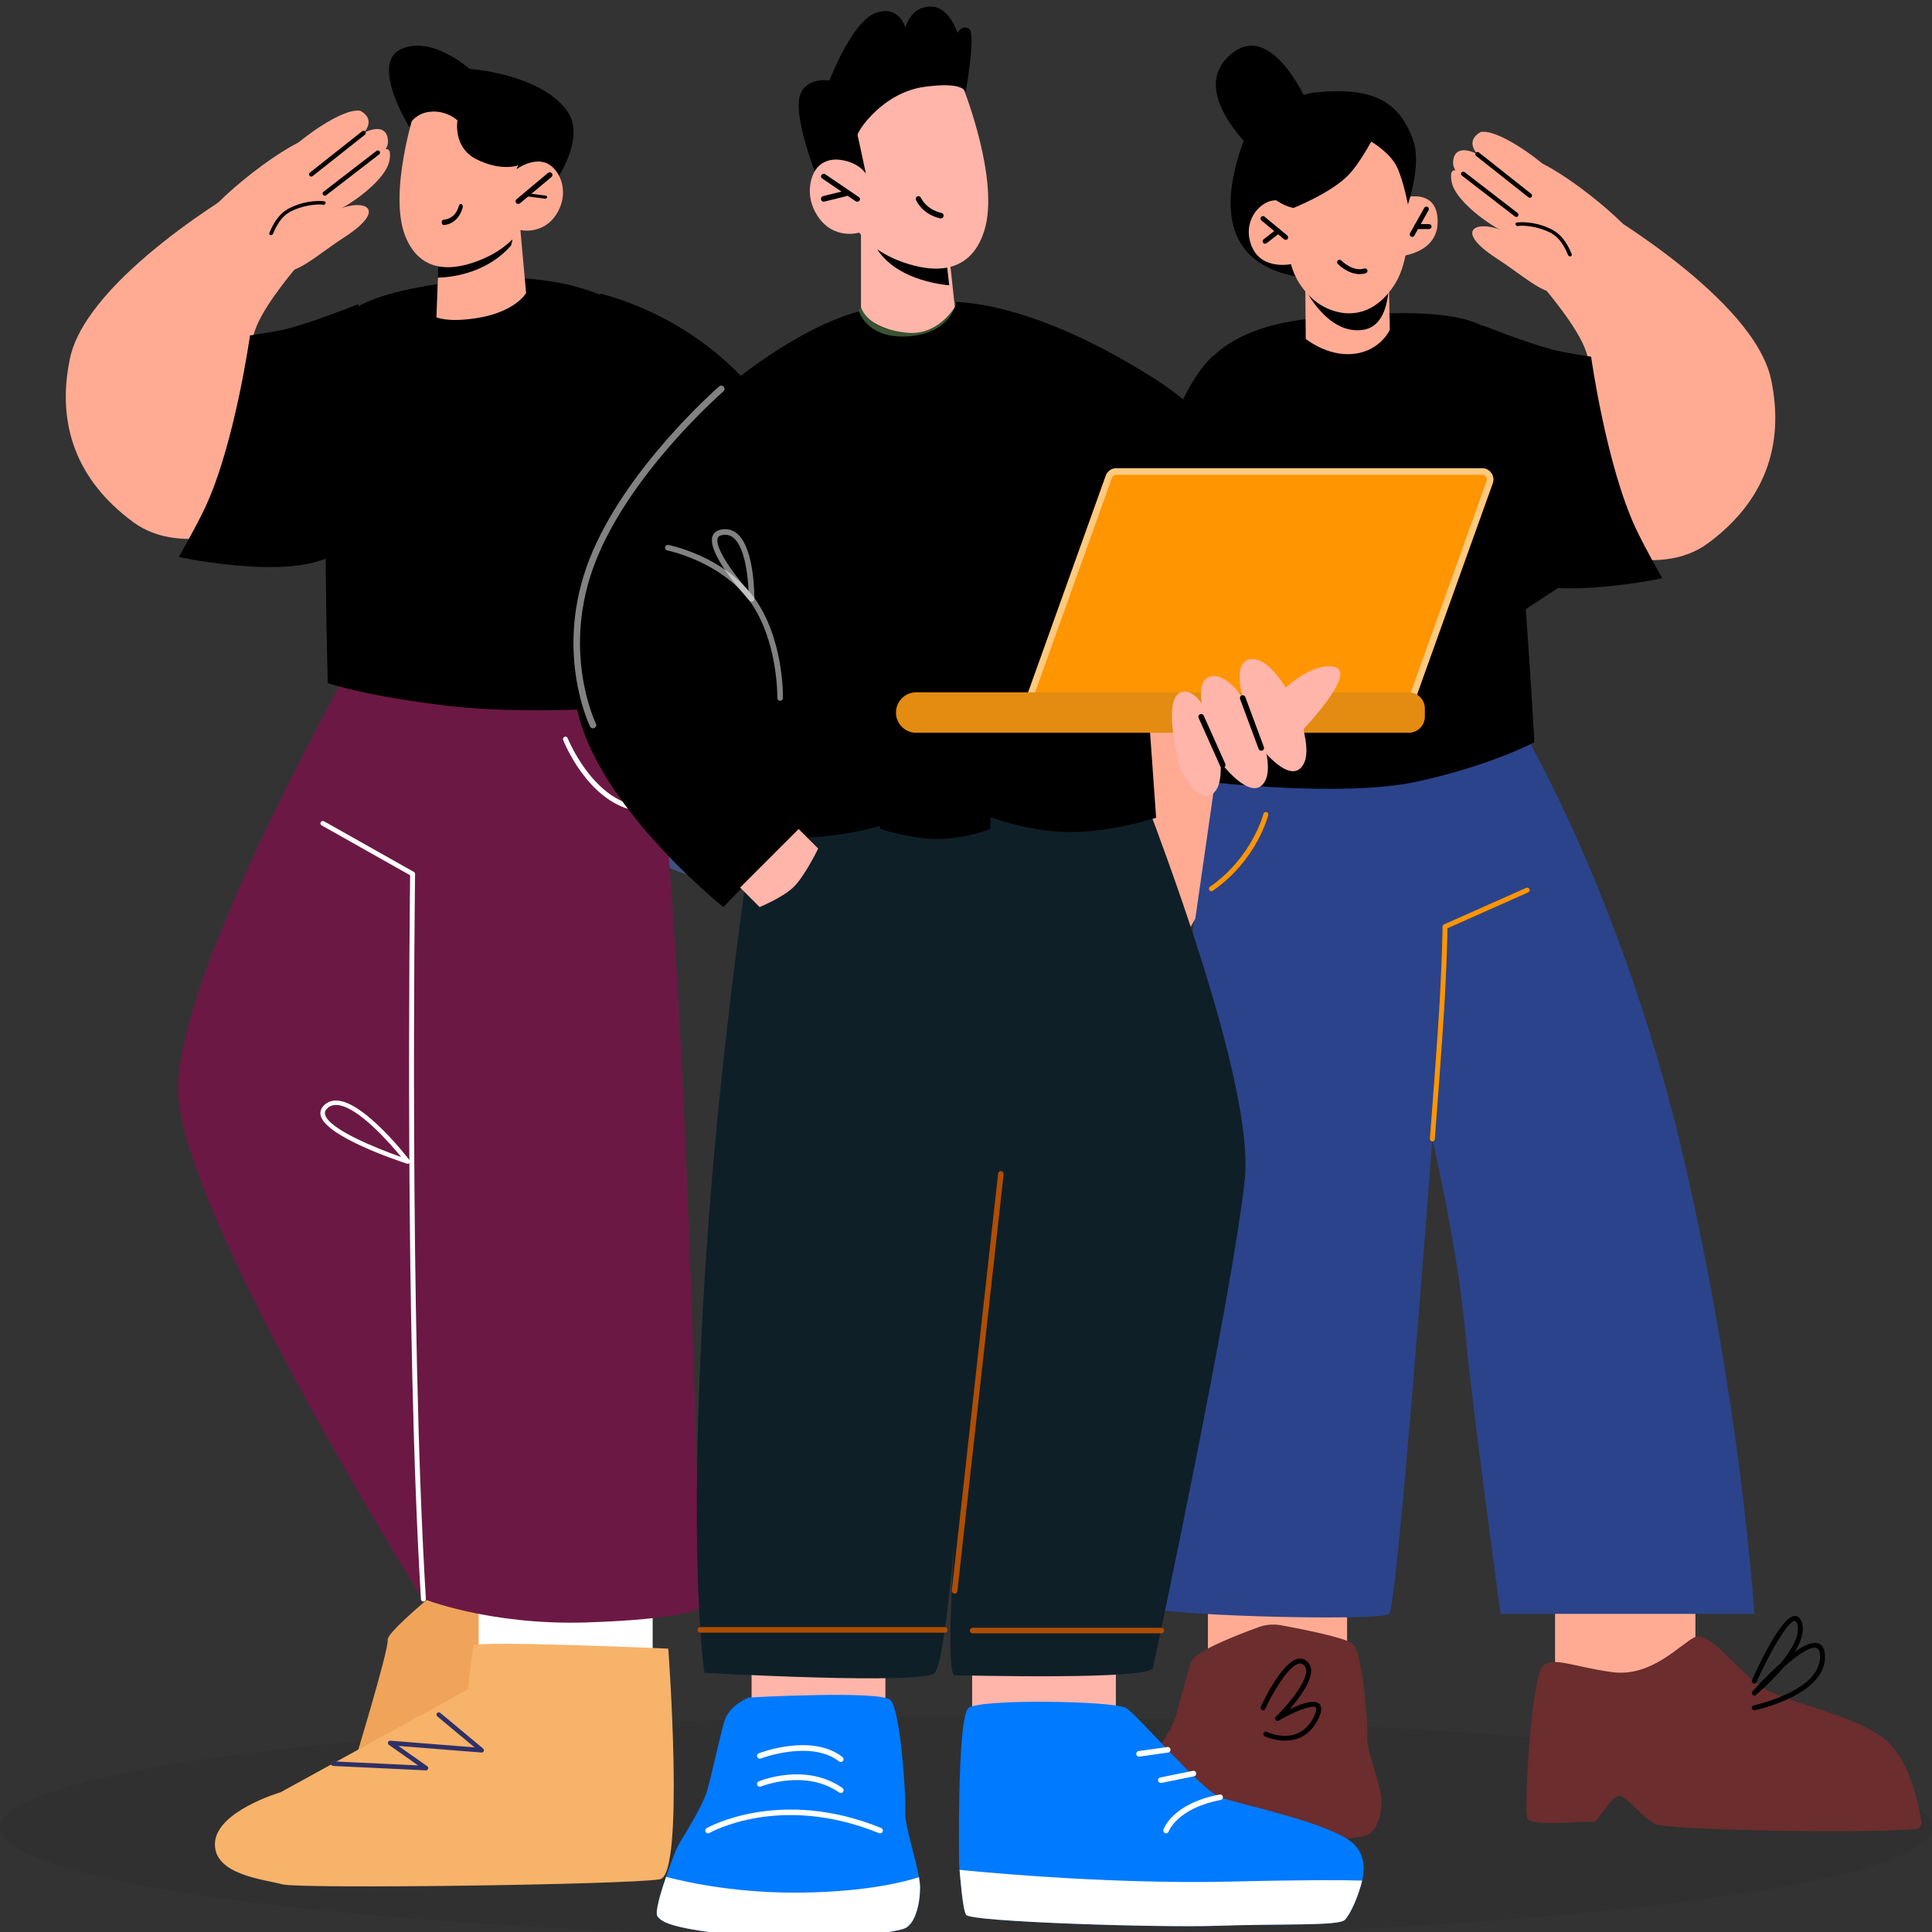 <svg width="148" height="148" viewBox="0 0 148 148" fill="none" xmlns="http://www.w3.org/2000/svg">
<rect x="0" y="0" width="148" height="148" fill="#333333" stroke="none"/>
<g clip-path="url(#clip0_6148_1337833)">
<ellipse cx="74" cy="140" rx="74" ry="8.5" fill="#121212" fill-opacity="0.08"/>
<path d="M97.151 6.891C97.151 6.891 89.069 19.876 99.979 21.29C110.889 22.703 97.151 6.891 97.151 6.891Z" fill="black"/>
<path d="M100.773 9.251C100.773 9.251 97.713 0.989 94.16 4.27C90.609 7.552 97.467 12.88 97.467 12.88L100.773 9.251Z" fill="black"/>
<path d="M113.175 24.796C113.175 24.796 120.477 27.356 124.884 41.409L115.463 47.596L111.987 51.161L113.175 24.796Z" fill="black"/>
<path d="M119.125 122.402V128.94L129.877 128.479V122.402H119.125Z" fill="#FFAB94"/>
<path d="M92.532 121.713V127.832L103.193 127.4V121.713H92.532Z" fill="#FFAB94"/>
<path d="M115.689 54.271C115.689 54.271 123.999 67.433 128.925 88.508C133.418 107.731 134.385 123.629 134.385 123.629H114.953C114.953 123.629 112.791 107.957 112.216 101.755C111.639 95.554 109.724 87.252 109.724 87.252C109.724 87.252 107.057 123.024 106.421 123.629C105.785 124.235 87.183 123.763 87.382 122.941C87.581 122.12 91.6 64.261 92.532 60.429C96.029 46.053 115.689 54.271 115.689 54.271Z" fill="#2B438A"/>
<path d="M105.84 137.945C105.84 139.025 105.477 140.26 104.735 140.571C103.991 140.882 97.98 141.529 92.719 141.072C87.684 140.632 87.752 140.813 87.38 140.356C87.198 140.122 86.44 138.489 86.845 137.444C86.872 137.392 86.889 137.332 86.914 137.281C87.122 136.753 87.338 136.244 87.494 135.881C87.649 135.535 87.839 135.208 88.064 134.887C88.608 134.136 89.688 132.581 89.964 131.778C90.327 130.707 90.88 128.392 91.251 127.303C91.532 126.493 94.834 125.218 96.426 124.644C96.977 124.445 97.569 124.397 98.146 124.503C99.753 124.798 103.07 125.454 103.629 125.921C104.363 126.535 104.735 131.631 104.735 132.4V133.169C104.735 133.885 105.227 135.302 105.547 136.477C105.632 136.77 105.702 137.047 105.754 137.297C105.806 137.548 105.84 137.764 105.84 137.945Z" fill="#6B2D2D"/>
<path d="M109.723 87.44C109.605 87.431 109.527 87.341 109.536 87.237C109.542 87.16 110.147 79.458 110.323 76.046C110.499 72.636 110.506 71.003 110.506 70.987C110.506 70.912 110.551 70.845 110.618 70.815L116.914 68.013C117.009 67.972 117.119 68.014 117.162 68.109C117.204 68.204 117.161 68.315 117.067 68.358L110.882 71.111C110.877 71.548 110.849 73.168 110.7 76.065C110.523 79.482 109.918 87.189 109.911 87.266C109.904 87.365 109.821 87.44 109.723 87.44Z" fill="#FF9500"/>
<path d="M101.496 24.362C101.496 24.362 95.888 24.341 92.863 27.356C89.838 30.37 92.38 59.872 92.38 59.872C92.38 59.872 102.837 61.125 108.561 59.872C114.285 58.618 117.539 56.854 117.539 56.854C117.539 56.854 115.979 28.697 114.405 25.794C112.832 22.891 101.496 24.362 101.496 24.362Z" fill="black"/>
<path d="M122.018 31.569C122.018 31.569 122.199 28.536 121.364 26.568C120.529 24.6 118.094 21.827 118.094 21.827L122.385 15.938C122.385 15.938 134.365 22.856 135.674 29.076C136.752 34.194 135.11 38.469 130.84 41.615C126.886 44.528 120.945 41.615 120.945 41.615L122.018 31.569Z" fill="#FFAB94"/>
<path d="M115.691 17.948C115.691 17.948 111.659 15.145 112.393 13C112.504 12.674 113.594 11.377 116.211 12.587C116.121 10.528 122.359 14.973 124.781 17.625C127.144 20.213 121.164 20.496 120.208 21.794C119.014 23.414 117.296 21.511 114.661 19.803C110.99 17.424 113.447 16.681 115.691 17.948Z" fill="#FFAB94"/>
<path d="M118.711 13.588C118.611 13.181 118.391 12.815 118.116 12.5C116.723 11.351 114.455 9.908 113.424 10.114C112.173 10.82 113.182 11.81 113.182 11.81C113.182 11.81 111.573 10.912 111.335 12.217C111.137 13.308 112.335 13.588 112.335 13.588C112.335 13.588 110.909 12.185 111.194 13.889C111.479 15.592 114.944 17.912 116.356 18.219C117.768 18.527 116.899 17.07 116.899 17.07C116.899 17.07 118.277 17.55 118.486 16.716C118.707 15.833 117.607 15.201 117.607 15.201C117.607 15.201 119.069 15.053 118.711 13.588Z" fill="#FFAB94"/>
<path d="M113.023 11.755C113 11.822 113.02 11.898 113.078 11.944L117.089 15.117C117.162 15.174 117.269 15.162 117.327 15.089C117.382 15.013 117.372 14.909 117.299 14.851L113.288 11.678C113.214 11.62 113.107 11.633 113.05 11.705C113.038 11.721 113.029 11.738 113.023 11.755Z" fill="black"/>
<path d="M111.931 13.262C111.908 13.329 111.928 13.406 111.988 13.451L116.051 16.586C116.126 16.643 116.232 16.63 116.289 16.556C116.346 16.482 116.332 16.375 116.259 16.319L112.194 13.184C112.12 13.127 112.015 13.14 111.957 13.214C111.946 13.229 111.937 13.246 111.931 13.262Z" fill="black"/>
<path d="M116.114 17.087C116.08 17.135 116.087 17.206 116.135 17.261C116.193 17.326 116.289 17.341 116.349 17.296C116.357 17.291 117.205 17.24 118.133 17.561C118.932 17.838 119.551 18.156 120.117 19.531C120.149 19.608 120.238 19.656 120.315 19.638C120.392 19.619 120.43 19.542 120.398 19.465C119.791 17.991 119.096 17.605 118.193 17.292C117.106 16.918 116.175 17.034 116.139 17.061C116.129 17.069 116.121 17.077 116.114 17.087Z" fill="black"/>
<path d="M113.589 24.923C113.589 24.923 116.767 26.207 118.883 26.771C119.92 27.048 121.884 27.321 121.884 27.321C121.884 27.321 123.052 35.653 125.304 40.468C126.021 42 127.335 44.294 127.335 44.294C127.335 44.294 116.988 46.539 114.67 43.373C112.351 40.208 113.589 24.923 113.589 24.923Z" fill="black"/>
<path d="M86.15 52.834L84.524 66.782C84.524 66.782 83.755 75.004 84.09 76.884C84.425 78.763 88.291 80.768 88.291 80.768L88.388 77.557C88.388 77.557 87.803 75.88 87.969 74.465C88.139 73.049 89.173 74.549 89.173 74.549L91.566 70.372L93.991 53.505L86.15 52.834Z" fill="#FFAB94"/>
<path d="M86.394 43.436C88.173 36.73 90.136 29.796 92.942 27.244L94.752 46.472L86.868 45.59C86.868 45.59 84.202 51.696 86.394 43.436Z" fill="black"/>
<path d="M90.068 72.869C90.01 72.885 89.943 72.853 89.906 72.787C89.82 72.623 87.767 68.745 89.02 66.859C89.068 66.79 89.154 66.781 89.22 66.838C89.283 66.897 89.298 66.999 89.251 67.068C88.108 68.785 90.126 72.595 90.148 72.633C90.189 72.713 90.169 72.811 90.103 72.854C90.093 72.861 90.082 72.865 90.068 72.869Z" fill="black"/>
<path d="M99.994 22.253L100.027 25.96C100.027 25.96 101.442 27.13 103.231 27.13C105.648 27.131 106.468 25.261 106.468 25.261L106.376 20.916L99.994 22.253Z" fill="#FFAB94"/>
<path d="M99.994 22.155C99.994 22.155 101.724 25.717 104.459 25.26C106.664 24.893 106.375 21.22 106.375 21.22L99.994 22.155Z" fill="black"/>
<path d="M107.478 12.48C107.478 12.48 108.805 18.786 106.799 21.85C104.793 24.913 102.104 24.069 100.891 23.168C99.253 21.952 98.894 20.233 98.894 20.233C98.894 20.233 96.678 20.713 95.907 18.914C95.097 17.024 96.454 15.464 97.565 15.355C98.675 15.246 98.807 15.446 98.807 15.446L98.448 13.418C98.448 13.418 105.078 5.796 107.478 12.48Z" fill="#FFAB94"/>
<path d="M106.458 15.464C106.458 15.464 109.801 13.97 110.108 16.574C110.462 19.59 106.851 19.678 106.851 19.678L106.458 15.464Z" fill="#FFAB94"/>
<path d="M108.178 18.145C108.147 18.145 108.115 18.137 108.087 18.121C107.995 18.07 107.964 17.956 108.014 17.865L109.106 15.92C109.157 15.828 109.273 15.797 109.362 15.848C109.453 15.898 109.484 16.014 109.434 16.104L108.343 18.049C108.308 18.111 108.244 18.145 108.178 18.145Z" fill="black"/>
<path d="M98.491 18.374C98.448 18.374 98.405 18.36 98.37 18.33L96.631 16.889C96.55 16.822 96.54 16.704 96.606 16.623C96.673 16.544 96.794 16.532 96.871 16.599L98.611 18.04C98.691 18.107 98.702 18.225 98.635 18.305C98.598 18.35 98.544 18.374 98.491 18.374Z" fill="black"/>
<path d="M96.911 18.671C96.855 18.671 96.799 18.646 96.763 18.598C96.699 18.516 96.713 18.398 96.796 18.334L97.795 17.556C97.875 17.492 97.995 17.506 98.059 17.59C98.123 17.671 98.109 17.789 98.026 17.853L97.026 18.631C96.993 18.657 96.952 18.671 96.911 18.671Z" fill="black"/>
<path d="M109.475 17.546H108.514C108.41 17.546 108.325 17.462 108.325 17.358C108.325 17.253 108.41 17.169 108.514 17.169H109.475C109.578 17.169 109.664 17.253 109.664 17.358C109.664 17.462 109.578 17.546 109.475 17.546Z" fill="black"/>
<path d="M104.156 21C103.249 21 102.516 20.254 102.482 20.217C102.409 20.142 102.412 20.023 102.485 19.95C102.562 19.879 102.681 19.881 102.752 19.955C102.761 19.964 103.62 20.848 104.515 20.57C104.616 20.543 104.719 20.596 104.75 20.695C104.78 20.794 104.724 20.9 104.625 20.931C104.465 20.98 104.308 21 104.156 21Z" fill="black"/>
<path d="M92.796 68.273C92.736 68.273 92.678 68.246 92.641 68.193C92.582 68.108 92.603 67.99 92.688 67.931C95.93 65.671 96.777 62.38 96.785 62.347C96.81 62.246 96.914 62.18 97.014 62.209C97.115 62.235 97.176 62.336 97.152 62.437C97.117 62.578 96.266 65.896 92.903 68.24C92.871 68.263 92.833 68.273 92.796 68.273Z" fill="#FF9500"/>
<path d="M146.79 140.105C147.048 140.075 147.227 139.825 147.186 139.556C146.995 138.281 146.297 134.716 144.315 133.172C141.881 131.273 136.719 130.436 134.861 129.165C133.002 127.896 130.953 124.876 129.818 125.42C128.685 125.963 126.519 128.516 123.468 128.089C120.417 127.661 119.02 126.893 118.183 127.619C117.345 128.345 116.681 138.707 117.022 139.331C117.363 139.954 121.682 139.464 122.055 139.571C122.428 139.679 123.533 137.229 124.231 137.613C124.93 137.996 125.769 139.171 126.799 139.722C127.76 140.237 143.699 140.461 146.79 140.105Z" fill="#6B2D2D"/>
<path d="M134.385 131.014C134.298 131.014 134.22 130.953 134.201 130.864C134.18 130.763 134.245 130.662 134.347 130.642C134.399 130.63 139.541 129.511 139.423 126.843C139.408 126.503 139.319 126.302 139.159 126.244C138.693 126.078 137.688 126.782 136.651 127.699C135.691 128.851 134.594 129.767 134.506 129.84C134.431 129.904 134.32 129.898 134.25 129.826C134.182 129.754 134.18 129.644 134.245 129.57C134.434 129.359 135.356 128.338 136.395 127.419C137.236 126.411 137.945 125.248 137.674 124.405C137.651 124.335 137.589 124.169 137.504 124.163C136.969 124.163 135.565 126.591 134.558 128.857C134.516 128.952 134.404 128.996 134.309 128.953C134.214 128.91 134.171 128.799 134.214 128.704C134.729 127.546 136.479 123.787 137.502 123.787C137.685 123.796 137.904 123.891 138.033 124.29C138.246 124.954 137.97 125.755 137.493 126.538C138.195 126.044 138.85 125.733 139.285 125.889C139.604 126.003 139.777 126.319 139.8 126.827C139.931 129.813 134.65 130.962 134.425 131.009C134.412 131.012 134.398 131.014 134.385 131.014Z" fill="black"/>
<path d="M98.445 133.342C97.593 133.342 96.901 133.015 96.887 133.009C96.794 132.963 96.754 132.851 96.8 132.758C96.845 132.663 96.958 132.623 97.051 132.67C97.149 132.717 99.477 133.808 100.623 131.558C100.857 131.097 100.866 130.861 100.796 130.795C100.543 130.556 99.123 131.122 97.96 131.806C97.875 131.854 97.77 131.833 97.713 131.757C97.656 131.682 97.664 131.574 97.733 131.508C98.389 130.874 100.086 129.002 100.062 127.981C100.057 127.794 99.995 127.65 99.871 127.541C99.759 127.444 99.644 127.412 99.501 127.442C98.608 127.632 97.335 130.005 96.921 130.904C96.877 130.999 96.764 131.039 96.672 130.996C96.577 130.952 96.535 130.841 96.579 130.746C96.739 130.397 98.186 127.335 99.423 127.074C99.681 127.02 99.92 127.083 100.119 127.259C100.324 127.438 100.431 127.678 100.438 127.971C100.459 128.856 99.511 130.112 98.788 130.936C99.628 130.531 100.666 130.155 101.055 130.521C101.405 130.85 101.069 131.511 100.958 131.729C100.302 133.017 99.293 133.342 98.445 133.342Z" fill="black"/>
<path d="M99.075 15.934C99.075 15.934 101.981 14.787 103.314 13.39C104.143 12.522 105.041 10.847 105.041 10.847C105.041 10.847 106.497 11.693 107.012 12.793C107.528 13.895 107.854 15.664 107.854 15.664C107.854 15.664 108.888 12.637 108.286 10.847C107.218 7.67 105.041 6.608 100.566 7.101C93.073 8.637 95.653 15.178 99.075 15.934Z" fill="black"/>
<path d="M35.484 120.265C35.484 120.265 29.585 124.912 29.696 125.628C29.807 126.346 26.967 135.618 26.967 135.618L41.108 131.84V120.265H35.484Z" fill="#EFA459"/>
<path d="M49.998 122.692V129.152L36.665 128.457V122.284L49.998 122.692Z" fill="white"/>
<path d="M58.865 36.054C58.865 36.054 69.761 45.264 67.455 58.675C65.148 72.087 50.355 67.413 48.685 64.671C47.015 61.929 47.174 50.078 47.174 50.078L54.014 35.419L58.865 36.054Z" fill="#40507F"/>
<path d="M26.718 51.255C26.718 51.255 13.742 74.246 13.635 83.31C13.528 92.374 32.331 122.443 32.331 122.443C32.331 122.443 37.441 124.525 44.948 124.285C52.454 124.046 53.634 123.192 53.634 123.192C53.634 123.192 52.347 58.698 49.344 52.662C46.342 46.627 26.718 51.255 26.718 51.255Z" fill="#6C1844"/>
<path d="M19.017 29.943C19.017 29.943 18.837 26.91 19.672 24.942C20.506 22.974 22.941 20.201 22.941 20.201L18.65 14.312C18.65 14.312 6.67 21.23 5.361 27.451C4.284 32.568 5.925 36.843 10.195 39.989C14.149 42.902 20.091 39.989 20.091 39.989L19.017 29.943Z" fill="#FFAB94"/>
<path d="M25.344 16.322C25.344 16.322 29.376 13.519 28.642 11.374C28.531 11.048 27.441 9.751 24.824 10.961C24.915 8.902 18.677 13.347 16.255 15.999C13.891 18.587 19.872 18.87 20.828 20.168C22.021 21.788 23.74 19.885 26.375 18.177C30.045 15.798 27.588 15.055 25.344 16.322Z" fill="#FFAB94"/>
<path d="M22.324 11.962C22.424 11.555 22.644 11.189 22.919 10.874C24.312 9.725 26.58 8.282 27.611 8.488C28.862 9.194 27.854 10.184 27.854 10.184C27.854 10.184 29.462 9.286 29.7 10.591C29.898 11.682 28.7 11.962 28.7 11.962C28.7 11.962 30.126 10.559 29.841 12.263C29.557 13.966 26.091 16.286 24.679 16.593C23.267 16.901 24.137 15.444 24.137 15.444C24.137 15.444 22.758 15.924 22.549 15.09C22.328 14.207 23.428 13.575 23.428 13.575C23.428 13.575 21.966 13.427 22.324 11.962Z" fill="#FFAB94"/>
<path d="M28.012 10.13C28.035 10.196 28.016 10.272 27.958 10.318L23.946 13.491C23.873 13.549 23.767 13.536 23.709 13.463C23.653 13.387 23.663 13.283 23.736 13.225L27.747 10.052C27.821 9.994 27.928 10.007 27.985 10.079C27.997 10.095 28.006 10.112 28.012 10.13Z" fill="black"/>
<path d="M29.104 11.636C29.127 11.704 29.107 11.78 29.047 11.825L24.984 14.96C24.91 15.017 24.803 15.004 24.746 14.93C24.689 14.856 24.703 14.749 24.776 14.693L28.841 11.557C28.915 11.501 29.02 11.514 29.078 11.588C29.09 11.603 29.098 11.62 29.104 11.636Z" fill="black"/>
<path d="M24.921 15.461C24.956 15.509 24.948 15.581 24.9 15.635C24.842 15.7 24.746 15.715 24.686 15.67C24.678 15.665 23.831 15.614 22.902 15.935C22.103 16.212 21.484 16.53 20.918 17.905C20.886 17.982 20.797 18.03 20.72 18.012C20.643 17.994 20.605 17.916 20.637 17.839C21.244 16.365 21.939 15.979 22.842 15.666C23.929 15.292 24.861 15.408 24.897 15.435C24.906 15.443 24.914 15.451 24.921 15.461Z" fill="black"/>
<path d="M38.464 21.281C38.464 21.281 45.086 21.061 48.505 24.14C51.923 27.218 49.68 54.078 49.68 54.078C49.68 54.078 40.762 54.821 34.379 54.078C27.995 53.334 25.111 52.326 25.111 52.326C25.111 52.326 24.363 27.636 26.073 24.667C27.782 21.697 38.464 21.281 38.464 21.281Z" fill="black"/>
<path d="M45.958 22.489C45.958 22.489 52.736 23.944 57.669 29.819C62.23 35.25 63.331 41.883 63.331 41.883C63.331 41.883 58.245 40.148 55.369 40.177C52.493 40.207 48.692 41.489 48.692 41.489L45.958 22.489Z" fill="black"/>
<path d="M31.331 9.681C31.331 9.681 28.343 4.873 30.706 3.771C33.069 2.669 35.977 5.279 35.977 5.279C35.977 5.279 41.324 5.632 43.415 8.458C45.508 11.284 40.637 16.429 40.637 16.429L31.331 9.681Z" fill="black"/>
<path d="M39.865 17.641L40.302 22.448C40.302 22.448 39.497 23.903 36.499 24.37C34.267 24.718 33.433 24.307 33.433 24.307L33.525 21.847L33.619 19.449L38.967 17.902L39.865 17.641Z" fill="#FFAB94"/>
<path d="M39.254 18.27C39.252 18.419 39.215 18.598 39.15 18.806C37.466 20.744 34.991 21.24 33.531 21.27L33.596 20.013L39.254 18.27Z" fill="black"/>
<path d="M31.799 8.396C31.799 8.396 29.726 14.753 31.043 18.078C32.359 21.403 35.457 20.552 37.276 19.703C39.094 18.855 39.854 17.624 39.854 17.624C39.854 17.624 41.675 18.04 42.689 16.303C43.703 14.566 42.789 12.777 41.74 12.451C40.691 12.124 39.567 12.962 39.567 12.962L40.325 11.098C40.325 11.098 35.468 2.496 31.799 8.396Z" fill="#FFAB94"/>
<path d="M39.701 15.622C39.749 15.622 39.797 15.606 39.836 15.573L42.249 13.555C42.336 13.482 42.346 13.354 42.272 13.269C42.197 13.183 42.066 13.174 41.978 13.247L39.566 15.265C39.479 15.338 39.468 15.466 39.543 15.551C39.584 15.598 39.643 15.622 39.701 15.622Z" fill="black"/>
<path d="M41.761 15.217C41.835 15.217 41.901 15.176 41.915 15.118C41.929 15.053 41.871 14.992 41.786 14.981L40.484 14.815C40.395 14.803 40.318 14.848 40.303 14.912C40.289 14.976 40.346 15.037 40.431 15.048L41.734 15.215C41.743 15.216 41.752 15.217 41.761 15.217Z" fill="black"/>
<path d="M31.275 9.663C31.275 9.663 31.734 8.664 32.986 8.556C34.238 8.447 35.044 9.223 35.044 9.223C35.044 9.223 34.673 11.262 36.471 12.185C38.27 13.108 39.561 12.706 39.561 12.706L40.759 12.19L41.513 10.411L37.612 7.055L32.78 5.116L30.604 7.329L31.275 9.663Z" fill="black"/>
<path d="M33.988 17.237C34.022 17.237 35.08 17.223 35.444 15.898C35.473 15.791 35.433 15.674 35.353 15.634C35.273 15.594 35.187 15.65 35.158 15.756C34.869 16.809 34.043 16.826 33.991 16.826C33.906 16.826 33.837 16.918 33.837 17.03C33.836 17.143 33.903 17.236 33.987 17.237C33.987 17.237 33.988 17.237 33.988 17.237Z" fill="black"/>
<path d="M27.446 23.297C27.446 23.297 24.268 24.581 22.153 25.145C21.116 25.422 19.151 25.695 19.151 25.695C19.151 25.695 17.983 34.027 15.731 38.842C15.014 40.374 13.7 42.668 13.7 42.668C13.7 42.668 24.047 44.913 26.366 41.748C28.685 38.582 27.446 23.297 27.446 23.297Z" fill="black"/>
<path d="M32.436 122.688C32.551 122.682 32.631 122.597 32.625 122.498C31.336 101.456 31.792 67.293 31.797 66.95C31.798 66.886 31.763 66.826 31.705 66.793L24.829 62.917C24.739 62.867 24.623 62.894 24.571 62.98C24.518 63.066 24.547 63.176 24.636 63.226L31.418 67.049C31.391 69.156 30.994 102.042 32.248 122.519C32.254 122.614 32.337 122.688 32.436 122.688Z" fill="white"/>
<path d="M25.734 84.646C25.774 84.646 25.814 84.647 25.855 84.651C27.434 84.796 29.835 87.536 30.739 88.636C28.794 87.956 25.141 86.469 24.901 85.368C24.862 85.189 24.924 85.035 25.095 84.882C25.271 84.724 25.481 84.646 25.734 84.646ZM31.239 89.154C31.293 89.154 31.346 89.129 31.38 89.084C31.424 89.023 31.423 88.942 31.378 88.883C31.241 88.704 28.007 84.507 25.888 84.313C25.481 84.276 25.137 84.383 24.861 84.632C24.533 84.926 24.517 85.233 24.562 85.439C24.918 87.066 30.544 88.938 31.184 89.146C31.202 89.152 31.221 89.154 31.239 89.154Z" fill="white"/>
<path d="M48.6 62.084C48.686 62.084 48.764 62.021 48.781 61.929C48.802 61.825 48.737 61.723 48.636 61.702C45.281 60.998 43.504 56.592 43.486 56.548C43.447 56.449 43.338 56.401 43.244 56.442C43.149 56.483 43.104 56.596 43.143 56.694C43.218 56.883 45.011 61.335 48.563 62.08C48.575 62.082 48.587 62.084 48.6 62.084Z" fill="white"/>
<path d="M51.194 126.293C51.194 126.293 36.381 125.638 36.274 126.066C36.167 126.494 35.846 129.411 35.846 129.411L21.498 137.293C21.498 137.293 16.572 138.737 16.465 141.194C16.358 143.651 20.32 143.973 21.604 144.345C22.889 144.716 48.007 144.384 50.551 143.962C52.479 143.642 51.194 126.293 51.194 126.293Z" fill="#F7B369"/>
<path d="M32.626 135.618C32.701 135.618 32.769 135.571 32.793 135.5C32.819 135.427 32.792 135.345 32.729 135.301L30.518 133.745L36.877 134.251C36.961 134.256 37.026 134.213 37.055 134.142C37.084 134.072 37.064 133.99 37.005 133.942L33.728 131.214C33.653 131.153 33.541 131.162 33.479 131.236C33.416 131.31 33.425 131.42 33.5 131.483L36.354 133.857L29.906 133.345C29.82 133.337 29.753 133.386 29.726 133.46C29.698 133.534 29.725 133.617 29.789 133.663L32.031 135.239L25.537 134.93C25.435 134.928 25.356 135 25.352 135.097C25.347 135.193 25.423 135.275 25.52 135.28L32.618 135.618C32.621 135.618 32.624 135.618 32.626 135.618Z" fill="#2F2F68"/>
<path d="M56.982 65.317C61.991 65.317 64.091 61.968 64.116 61.926C64.164 61.847 64.133 61.746 64.046 61.702C63.961 61.658 63.85 61.685 63.8 61.766C63.682 61.961 60.814 66.507 53.462 64.475C53.368 64.449 53.266 64.499 53.238 64.586C53.209 64.673 53.263 64.765 53.358 64.792C54.705 65.164 55.91 65.317 56.982 65.317Z" fill="#6876AA"/>
<path d="M67.826 133.46H57.574V126.626H67.826V133.46Z" fill="#FFB5A9"/>
<path d="M85.481 132.89H74.47V126.055H85.481V132.89Z" fill="#FFB5A9"/>
<path d="M58.903 56.004C58.903 56.004 55.296 76.318 53.967 98.15C52.638 119.982 53.967 128.145 53.967 128.145C53.967 128.145 70.863 129.095 71.622 128.145C72.382 127.196 73.141 117.704 73.141 117.704C73.141 117.704 72.382 128.335 73.141 128.335C73.9 128.335 88.139 128.715 88.329 127.765C88.519 126.817 94.404 99.289 95.353 90.366C96.302 81.444 85.08 54.52 85.08 54.52L58.903 56.004Z" fill="#0F1F28"/>
<path d="M73.127 122.081C72.986 122.066 72.901 121.961 72.914 121.844L76.46 89.899C76.473 89.782 76.582 89.705 76.696 89.71C76.813 89.724 76.898 89.829 76.885 89.946L73.339 121.891C73.327 122 73.234 122.081 73.127 122.081Z" fill="#AF4D04"/>
<path d="M44 52.349C44 47.487 44.76 39.486 53.113 31.846C61.466 24.204 66.639 23.682 66.639 23.682L71.907 23.16C71.907 23.16 77.793 22.211 88.566 29.092C99.34 35.975 102.568 52.206 102.568 52.206L88.092 56.003L88.566 62.651C82.455 64.405 78.987 64.062 72.715 61.37C66.882 63.831 63.539 64.42 57.551 64.146L58.903 56.003L61.609 63.078L55.415 69.485C55.415 69.485 44 60.39 44 52.349Z" fill="black"/>
<path d="M62.675 65L61.18 63.505L56.695 67.99L58.19 69.485C58.19 69.485 59.906 68.781 60.753 67.99C61.633 67.169 62.675 65 62.675 65Z" fill="#FFB5A9"/>
<path d="M66.055 24.33C66.055 24.33 65.167 36.892 65.8 47.017C66.433 57.142 67.445 63.505 67.445 63.505C67.445 63.505 69.976 64.327 72.065 64.264C74.153 64.201 75.861 63.505 75.861 63.505C75.861 63.505 76.113 53.133 75.419 44.612C74.722 36.069 72.571 23.032 72.571 23.032L66.055 24.33Z" fill="black"/>
<path d="M59.762 53.685C59.639 53.683 59.546 53.585 59.548 53.467C59.55 53.424 59.609 49.009 57.402 46.005C55.202 43.01 51.157 42.172 51.116 42.164C51.001 42.141 50.926 42.028 50.948 41.913C50.972 41.798 51.081 41.721 51.2 41.745C51.372 41.779 55.446 42.62 57.746 45.751C60.041 48.875 59.98 53.29 59.976 53.476C59.973 53.593 59.878 53.685 59.762 53.685Z" fill="white" fill-opacity="0.51"/>
<path d="M45.425 55.543C45.313 55.311 42.713 49.782 45.377 42.954C48.033 36.143 54.959 30.049 55.252 29.793" stroke="white" stroke-opacity="0.51" stroke-width="0.5" stroke-linecap="round"/>
<path d="M55.563 40.966C55.091 40.971 55.016 41.144 54.992 41.2C54.695 41.883 56.152 43.917 57.346 45.3C57.3 44.262 57.105 42.109 56.274 41.279C56.063 41.069 55.829 40.966 55.563 40.966ZM57.573 46.092C57.514 46.092 57.457 46.067 57.416 46.022C57.07 45.644 54.053 42.29 54.599 41.03C54.738 40.71 55.056 40.544 55.545 40.539C55.944 40.539 56.284 40.686 56.575 40.977C57.81 42.209 57.788 45.731 57.787 45.88C57.786 45.968 57.731 46.046 57.65 46.078C57.625 46.087 57.599 46.092 57.573 46.092Z" fill="white" fill-opacity="0.51"/>
<path d="M87.824 51.66C87.708 51.66 87.612 51.567 87.61 51.451C87.606 51.265 87.544 46.85 89.839 43.727C92.139 40.595 96.213 39.755 96.385 39.72C96.503 39.696 96.614 39.773 96.637 39.888C96.66 40.003 96.584 40.116 96.469 40.139C96.428 40.147 92.383 40.984 90.183 43.979C87.976 46.984 88.036 51.399 88.037 51.443C88.04 51.56 87.946 51.658 87.828 51.66C87.827 51.66 87.825 51.66 87.824 51.66Z" fill="#385432"/>
<path d="M92.022 38.941C91.755 38.941 91.522 39.043 91.311 39.254C90.479 40.085 90.284 42.238 90.239 43.275C91.433 41.891 92.89 39.858 92.593 39.175C92.569 39.118 92.494 38.946 92.034 38.941C92.03 38.941 92.026 38.941 92.022 38.941ZM90.012 44.066C89.986 44.066 89.96 44.062 89.935 44.052C89.854 44.021 89.799 43.943 89.798 43.855C89.796 43.706 89.775 40.184 91.01 38.952C91.301 38.661 91.641 38.513 92.022 38.513C92.528 38.519 92.847 38.685 92.986 39.005C93.532 40.265 90.515 43.619 90.169 43.997C90.128 44.042 90.071 44.066 90.012 44.066Z" fill="#385432"/>
<path d="M104.386 143.892C104.375 143.949 104.364 144.006 104.347 144.063C104.09 145.151 103.481 146.609 103.014 147.076C102.535 147.549 98.099 147.355 93.195 147.526C88.804 147.674 74.378 147.224 74.013 146.689C73.74 146.279 73.569 143.864 73.506 143.238C73.483 143.032 73.472 142.907 73.472 142.907C73.472 142.907 73.296 131.556 74.195 130.839C75.095 130.116 85.358 130.298 86.264 130.839C87.158 131.38 92.022 137.138 93.469 137.679C94.909 138.22 102.108 139.661 103.732 141.284C104.466 142.019 104.574 142.981 104.386 143.892Z" fill="#007AFF"/>
<path d="M70.481 144.581C70.481 145.868 70.106 147.343 69.342 147.708C68.585 148.078 62.4 148.858 56.989 148.312C51.818 147.787 50.741 147.343 50.36 146.791C50.166 146.5 50.576 145.082 51.026 143.778C51.237 143.152 51.459 142.548 51.624 142.115C51.778 141.699 51.971 141.306 52.205 140.93C52.769 140.025 53.874 138.168 54.159 137.217C54.535 135.93 55.104 133.167 55.486 131.875C55.867 130.587 57.382 130.035 57.382 130.035C57.382 130.035 67.446 129.483 68.203 130.223C68.966 130.958 69.342 137.035 69.342 137.952V138.874C69.342 139.945 70.134 142.303 70.396 143.801C70.447 144.103 70.481 144.365 70.481 144.581Z" fill="#007AFF"/>
<path d="M72.377 125.068H53.646C53.528 125.068 53.433 124.973 53.433 124.855C53.433 124.737 53.528 124.641 53.646 124.641H72.377C72.494 124.641 72.59 124.737 72.59 124.855C72.59 124.973 72.494 125.068 72.377 125.068Z" fill="#AF4D04"/>
<path d="M88.962 125.123H74.505C74.387 125.123 74.291 125.027 74.291 124.909C74.291 124.792 74.387 124.696 74.505 124.696H88.962C89.08 124.696 89.176 124.792 89.176 124.909C89.176 125.027 89.08 125.123 88.962 125.123Z" fill="#AF4D04"/>
<path d="M69.124 25.778C66.41 25.778 65.831 23.943 65.808 23.864C65.774 23.751 65.838 23.633 65.951 23.599C66.061 23.563 66.182 23.628 66.217 23.741C66.237 23.807 66.741 25.351 69.124 25.351C69.139 25.351 69.154 25.351 69.169 25.351C72.376 25.325 72.798 23.235 72.802 23.214C72.824 23.099 72.933 23.022 73.052 23.043C73.167 23.064 73.244 23.175 73.223 23.292C73.218 23.316 72.728 25.749 69.173 25.778C69.157 25.778 69.14 25.778 69.124 25.778Z" fill="#385432"/>
<path d="M70.481 144.581C70.481 145.868 70.106 147.343 69.342 147.708C68.585 148.078 62.4 148.858 56.989 148.312C51.818 147.787 50.741 147.343 50.36 146.791C50.166 146.5 50.576 145.082 51.026 143.778C52.837 144.251 56.739 145.071 61.659 144.98C66.312 144.889 69.086 144.222 70.396 143.801C70.447 144.103 70.481 144.365 70.481 144.581Z" fill="white"/>
<path d="M104.346 144.063C104.09 145.151 103.481 146.609 103.014 147.076C102.535 147.549 98.099 147.355 93.195 147.526C88.804 147.674 74.377 147.224 74.013 146.689C73.739 146.279 73.569 143.864 73.506 143.238C73.506 143.238 84.299 144.377 94.34 144.137C100.211 143.995 103.025 144.018 104.346 144.063Z" fill="white"/>
<path d="M64.409 134.979C64.363 134.979 64.317 134.964 64.278 134.934C62.122 133.258 58.322 134.692 58.283 134.706C58.175 134.751 58.05 134.695 58.008 134.584C57.965 134.474 58.02 134.35 58.13 134.308C58.295 134.245 62.193 132.771 64.54 134.596C64.633 134.669 64.65 134.803 64.577 134.896C64.535 134.95 64.472 134.979 64.409 134.979Z" fill="white"/>
<path d="M64.409 137.353C64.367 137.353 64.324 137.34 64.286 137.314C61.667 135.487 58.322 136.843 58.289 136.857C58.178 136.903 58.055 136.851 58.01 136.743C57.965 136.633 58.016 136.508 58.124 136.462C58.27 136.403 61.72 135.003 64.531 136.964C64.628 137.031 64.651 137.165 64.584 137.261C64.542 137.321 64.476 137.353 64.409 137.353Z" fill="white"/>
<path d="M89.326 140.443C89.304 140.443 89.281 140.44 89.259 140.432C89.148 140.396 89.086 140.276 89.123 140.164C89.149 140.082 89.815 138.159 93.428 137.469C93.548 137.444 93.656 137.523 93.678 137.638C93.701 137.754 93.624 137.866 93.508 137.888C90.165 138.527 89.534 140.28 89.528 140.298C89.498 140.386 89.415 140.443 89.326 140.443Z" fill="white"/>
<path d="M88.925 136.584C88.826 136.584 88.736 136.514 88.716 136.413C88.693 136.297 88.767 136.185 88.883 136.161L91.384 135.655C91.502 135.628 91.613 135.707 91.636 135.822C91.659 135.938 91.584 136.05 91.469 136.074L88.967 136.58C88.953 136.583 88.939 136.584 88.925 136.584Z" fill="white"/>
<path d="M87.252 134.564C87.148 134.564 87.057 134.488 87.041 134.381C87.025 134.264 87.106 134.156 87.223 134.14L89.422 133.83C89.551 133.813 89.647 133.896 89.663 134.011C89.68 134.128 89.598 134.236 89.482 134.253L87.283 134.563C87.272 134.564 87.262 134.564 87.252 134.564Z" fill="white"/>
<path d="M67.42 140.444C67.393 140.444 67.366 140.439 67.339 140.428C59.753 137.336 54.399 140.383 54.346 140.415C54.244 140.474 54.113 140.44 54.054 140.338C53.994 140.236 54.028 140.106 54.13 140.046C54.185 140.014 59.721 136.862 67.501 140.033C67.609 140.077 67.662 140.202 67.618 140.311C67.584 140.394 67.504 140.444 67.42 140.444Z" fill="white"/>
<path d="M78.403 54.034H108.252L114.352 37.016C114.551 36.458 114.135 35.87 113.543 35.87H85.51C85.152 35.87 84.827 36.098 84.707 36.438L78.403 54.034Z" fill="#FF9500"/>
<path d="M108.076 53.784H78.758L84.943 36.523L84.943 36.521C85.027 36.282 85.257 36.12 85.51 36.12H113.543C113.963 36.12 114.257 36.538 114.116 36.932L108.076 53.784Z" stroke="white" stroke-opacity="0.5" stroke-width="0.5"/>
<path d="M70.184 56.134H107.91C108.593 56.134 109.151 55.578 109.151 54.894V54.274C109.151 53.589 108.593 53.034 107.91 53.034H70.184C69.329 53.034 68.635 53.728 68.635 54.584C68.635 55.44 69.329 56.134 70.184 56.134Z" fill="#E38C11"/>
<path d="M99.479 56.256C99.479 56.256 104.221 51.415 102.146 51.069C100.072 50.721 97.468 53.645 97.468 53.645L99.479 56.256Z" fill="#FFB5A9"/>
<path d="M96.616 57.298C96.616 57.298 99.002 60.377 99.907 58.437C100.812 56.496 97.911 50.067 95.737 50.512C93.563 50.957 96.616 57.298 96.616 57.298Z" fill="#FFB5A9"/>
<path d="M93.666 58.597C93.666 58.597 96.051 61.676 96.957 59.736C97.862 57.795 94.962 51.366 92.787 51.811C90.613 52.256 93.666 58.597 93.666 58.597Z" fill="#FFB5A9"/>
<path d="M90.463 59.035C90.463 59.035 92.079 62.081 93.16 60.525C94.242 58.969 92.683 52.926 90.72 52.986C88.757 53.046 90.463 59.035 90.463 59.035Z" fill="#FFB5A9"/>
<path d="M95.089 53.285C95.099 53.279 95.111 53.274 95.122 53.27C95.232 53.228 95.355 53.285 95.397 53.395L96.817 57.223C96.858 57.333 96.803 57.459 96.691 57.497C96.58 57.538 96.457 57.482 96.416 57.371L94.995 53.544C94.959 53.445 95.001 53.336 95.089 53.285Z" fill="black"/>
<path d="M91.91 54.725C92.037 54.667 92.163 54.715 92.212 54.823L93.861 58.509C93.91 58.616 93.862 58.745 93.753 58.791C93.646 58.839 93.519 58.791 93.471 58.683L91.822 54.997C91.776 54.897 91.816 54.779 91.91 54.725Z" fill="black"/>
<path d="M65.955 17.587V23.514C65.955 23.514 66.321 25.191 69.511 25.489C71.888 25.712 73.142 23.514 73.142 23.514L72.959 21.799L72.668 19.138L66.918 17.81L65.955 17.587Z" fill="#FFB5A9"/>
<path d="M66.735 18.013C66.745 18.155 66.799 18.323 66.884 18.515C68.055 21.122 71.357 21.723 72.715 21.857L72.427 19.292L66.735 18.013Z" fill="black"/>
<path d="M73.838 6.861C73.838 6.861 76.585 13.809 75.413 17.632C74.248 21.455 70.82 20.747 68.781 19.94C66.742 19.134 65.821 17.817 65.821 17.817C65.821 17.817 63.878 18.426 62.643 16.563C61.408 14.699 62.26 12.627 63.373 12.18C64.485 11.732 65.768 12.579 65.768 12.579L64.805 10.555C64.805 10.555 69.398 0.55 73.838 6.861Z" fill="#FFB5A9"/>
<path d="M65.666 15.45C65.729 15.45 65.797 15.423 65.836 15.371C65.91 15.284 65.887 15.162 65.791 15.098L63.225 13.353C63.135 13.289 62.999 13.306 62.931 13.393C62.863 13.48 62.88 13.603 62.976 13.667L65.542 15.412C65.576 15.438 65.621 15.45 65.666 15.45Z" fill="black"/>
<path d="M63.1 15.45C63.117 15.45 63.134 15.448 63.151 15.444L64.861 15.021C64.974 14.993 65.048 14.876 65.019 14.761C64.991 14.645 64.878 14.574 64.764 14.602L63.049 15.024C62.936 15.053 62.868 15.169 62.896 15.285C62.919 15.384 63.004 15.45 63.1 15.45Z" fill="black"/>
<path d="M72.08 16.732C72.184 16.732 72.272 16.657 72.283 16.552C72.305 16.435 72.228 16.326 72.113 16.307C72.102 16.306 71.035 16.12 70.539 15.139C70.484 15.034 70.358 14.994 70.264 15.048C70.16 15.103 70.121 15.232 70.176 15.337C70.765 16.515 71.997 16.722 72.052 16.73C72.063 16.732 72.074 16.732 72.08 16.732Z" fill="black"/>
<path d="M66.333 13.315C66.333 13.315 65.764 10.617 65.695 10.366C65.626 10.116 67.572 7.095 70.821 6.652C74.028 6.212 73.964 7.107 73.964 7.107C73.964 7.107 74.783 2.564 74.235 2.209C73.687 1.854 73.337 2.521 73.337 2.521C73.337 2.521 72.693 0.255 70.997 0.522C69.657 0.731 69.359 2.121 69.359 2.121C69.359 2.121 68.859 0.299 67.04 1.01C65.227 1.721 63.541 6.162 63.541 6.162C63.541 6.162 61.59 5.852 61.239 7.495C60.883 9.139 62.408 13.124 62.408 13.124C62.408 13.124 62.934 12.046 64.386 12.247C65.838 12.447 66.333 13.315 66.333 13.315Z" fill="black"/>
</g>
<defs>
<clipPath id="clip0_6148_1337833">
<rect width="148" height="148" fill="white"/>
</clipPath>
</defs>
</svg>
